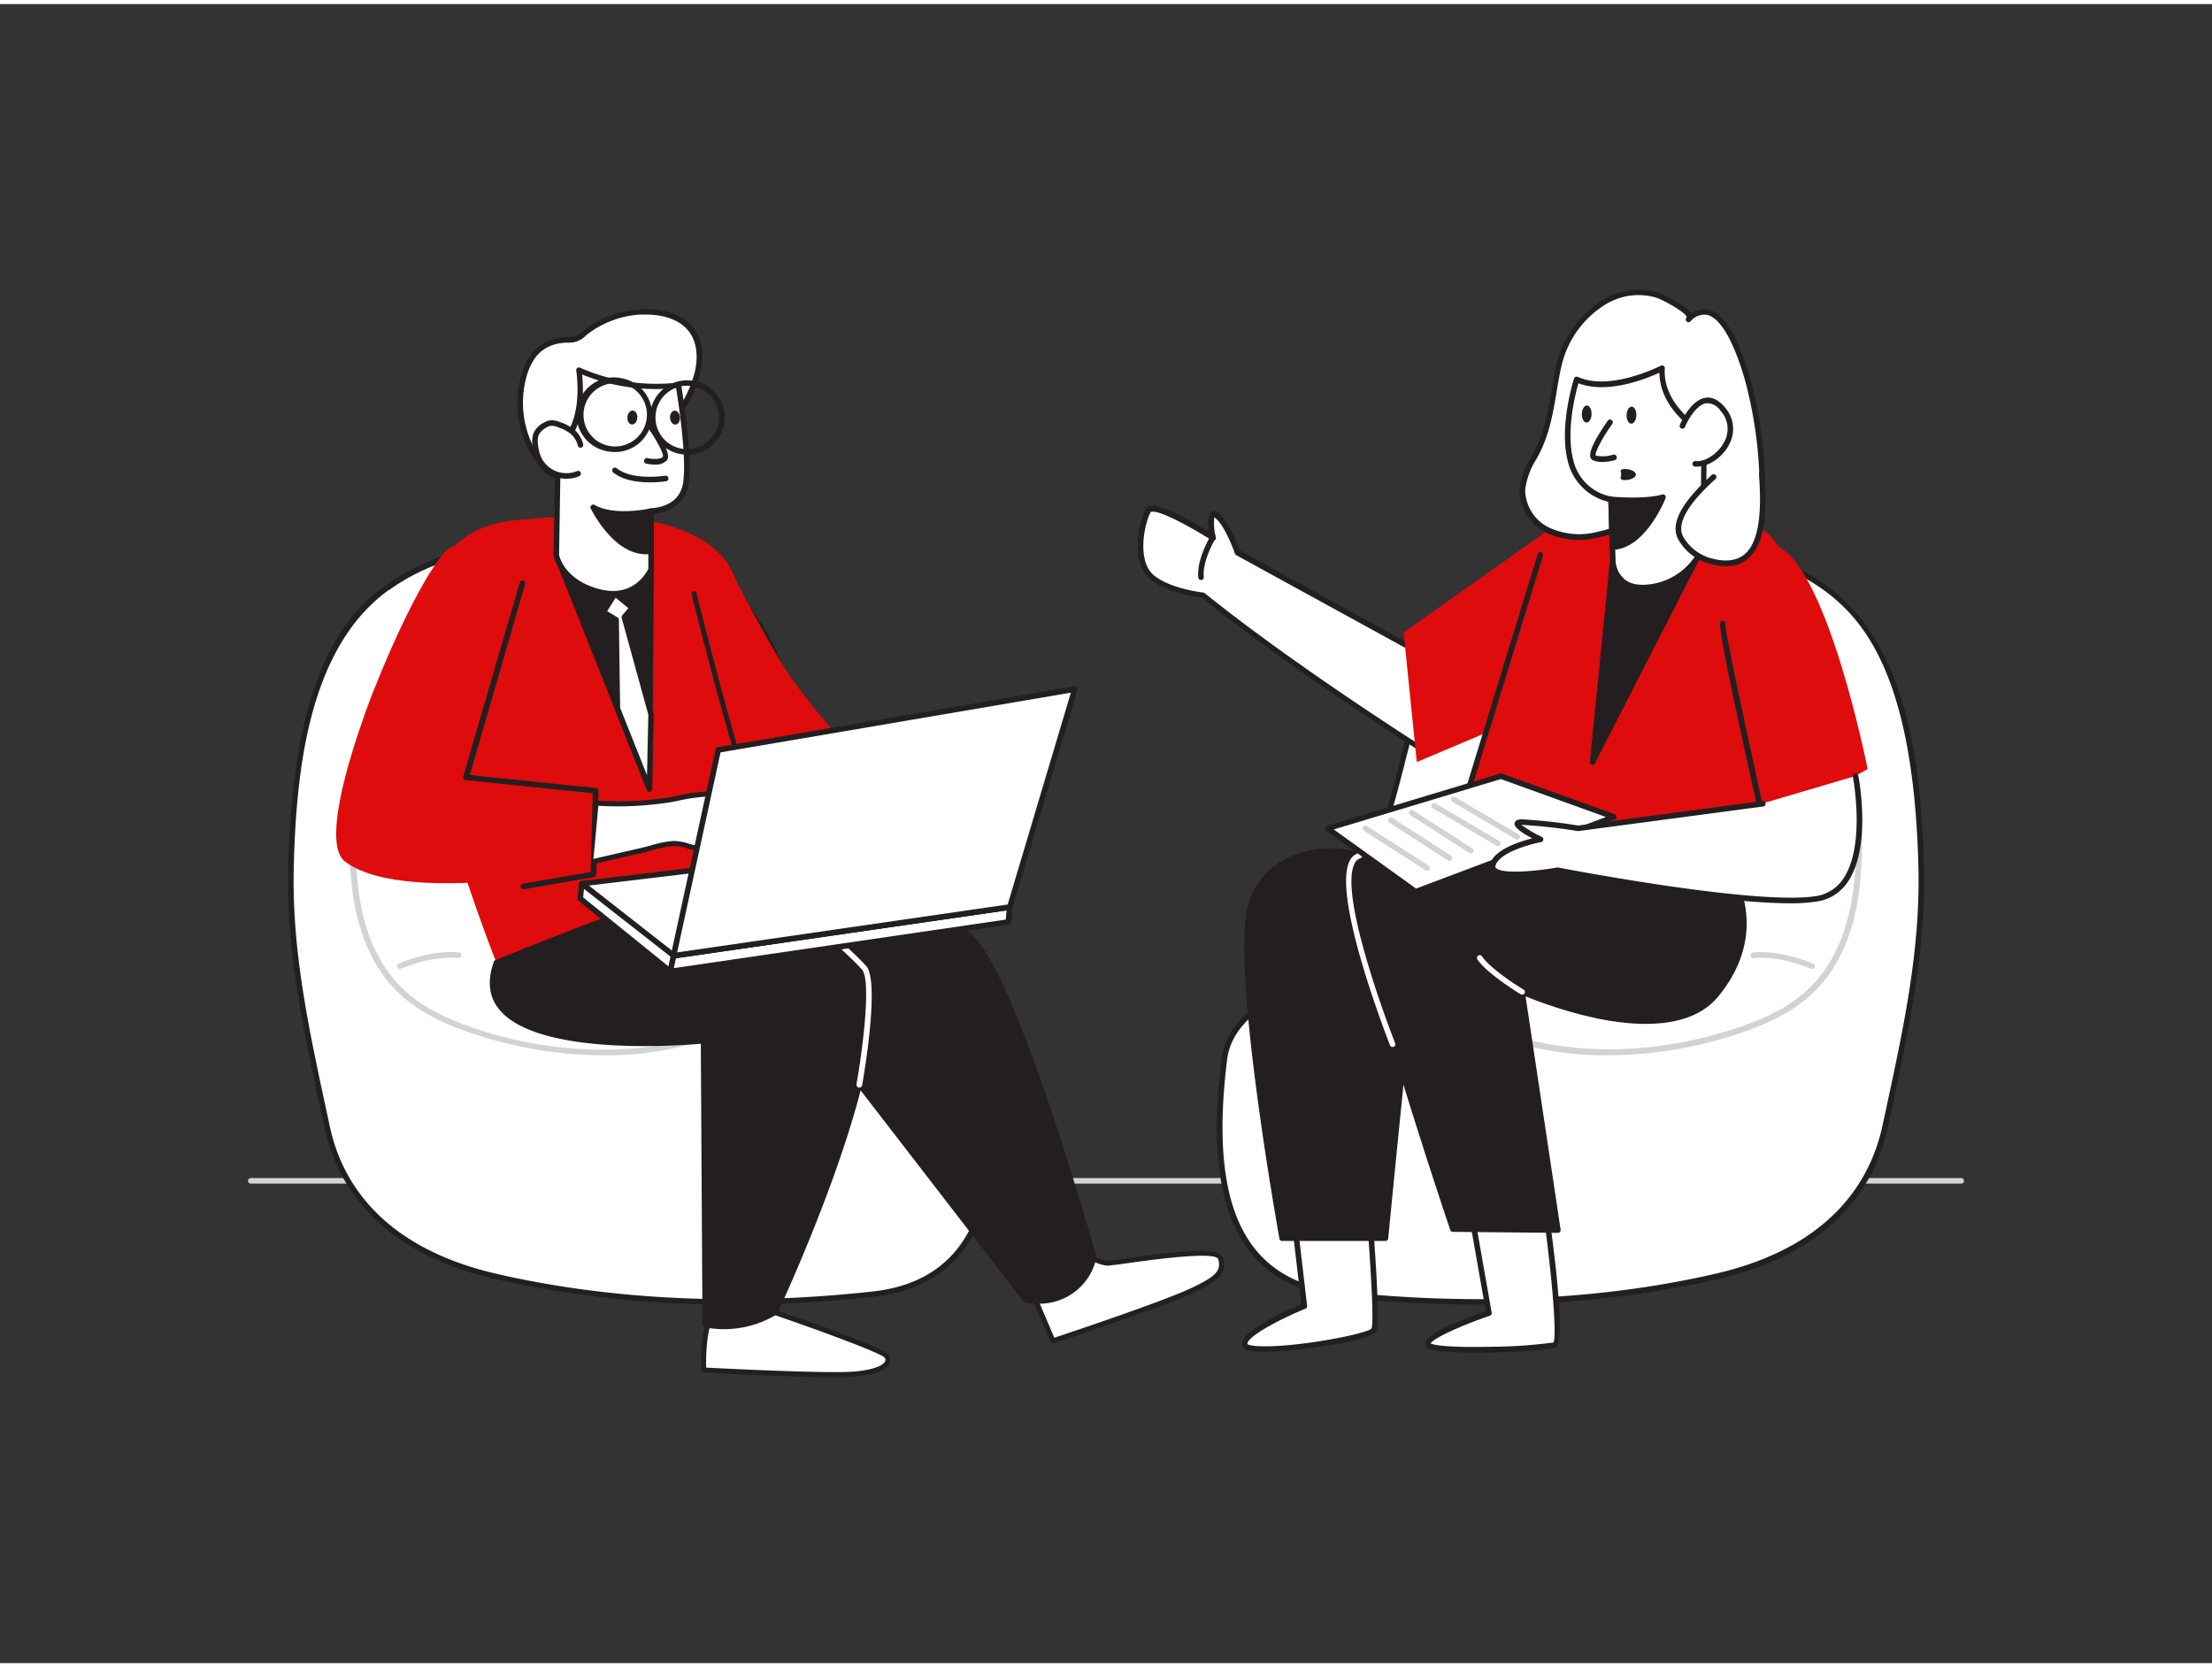 <svg xmlns="http://www.w3.org/2000/svg" viewBox="0 0 400 300" width="406" height="306" class="illustration styles_illustrationTablet__1DWOa"><rect x="0" y="0" width="400" height="300" fill="#333333" stroke="none"/><g id="_496_consulting_flatline" data-name="#496_consulting_flatline"><path d="M354.65,213.29H45.35a.5.5,0,0,1-.5-.5.51.51,0,0,1,.5-.5h309.3a.51.51,0,0,1,.5.5A.5.5,0,0,1,354.65,213.29Z" fill="#d1d3d4"></path><path d="M69.93,105.58C55,116.45,53,139.11,52.62,156.13c-.38,16,3.19,31.28,6.53,46.89,3.26,15.27,15.65,23.6,30.44,27,22,5.09,46,5.68,68.33,3.22s22.91-24.46,20.67-42.47c-.62-5-4.13-8.09-7.92-10.79a47.28,47.28,0,0,1-12.08-11.65C148,153,147.39,134.78,140.33,118.1c-5.58-13.21-18-22.41-32.41-21.95S79.86,98.36,69.93,105.58Z" fill="#fff"></path><path d="M132.56,235.18a192.42,192.42,0,0,1-43.08-4.64c-21.71-5-28.74-17.69-30.82-27.42l-.7-3.28c-3.19-14.8-6.2-28.77-5.84-43.72.83-34.47,9.8-45.33,17.52-50.95l.29.41-.29-.41c10.51-7.64,25.24-9.1,38.27-9.52,14.06-.43,27,8.28,32.88,22.25a145.74,145.74,0,0,1,6.32,20c2.7,10.25,5.5,20.84,11.9,30.16,2.83,4.12,6.4,7.57,12,11.53,3.84,2.73,7.48,6,8.12,11.13,2.06,16.49.37,27.91-5.17,34.92-3.64,4.61-9,7.34-15.94,8.11A233.48,233.48,0,0,1,132.56,235.18ZM70.23,106c-14.34,10.43-16.68,32.29-17.11,50.16-.35,14.83,2.64,28.75,5.81,43.49l.71,3.28c2,9.45,8.87,21.73,30.07,26.65,20.52,4.76,44.09,5.87,68.15,3.21,6.66-.73,11.8-3.34,15.27-7.73,5.36-6.79,7-18,5-34.18-.6-4.77-4.06-7.84-7.71-10.44-5.65-4-9.3-7.55-12.2-11.77-6.5-9.46-9.31-20.15-12-30.48a146.57,146.57,0,0,0-6.28-19.88c-5.74-13.59-18.28-22.11-31.93-21.64-12.87.42-27.42,1.85-37.71,9.33Z" fill="#231f20"></path><path d="M109.13,190.08a72.19,72.19,0,0,1-8-.45,76.52,76.52,0,0,1-15-3.25c-6.64-2.15-11.1-4.61-14.45-7.95-5.09-5.09-7-12-7.77-16.83-1.7-11.24,0-23.66,1.23-30.06a30.57,30.57,0,0,1,14.94-21.06c5.38-3.13,11.8-5.15,19.61-6.17,8.2-1.07,14.1-.19,18.57,2.76,7.3,4.82,9.38,14.09,10.88,23.17l2.55,15.41c.62,3.83,1.48,9.07,4.49,11.54a19.1,19.1,0,0,0,3.41,2.06c2.11,1.06,4.28,2.17,5.51,4.58,1.51,3,2.15,8,.6,11.29-1.72,3.62-5.23,6-7.71,7.47A56.28,56.28,0,0,1,109.13,190.08ZM106,104.87a48.33,48.33,0,0,0-6.08.43c-7.68,1-14,3-19.23,6a29.53,29.53,0,0,0-14.46,20.38C65,138.06,63.3,150.35,65,161.45c.71,4.72,2.59,11.37,7.49,16.27,3.23,3.23,7.56,5.61,14,7.71a74.32,74.32,0,0,0,14.75,3.2h0c13.55,1.53,26.1-.86,36.29-6.9,2.37-1.41,5.71-3.67,7.31-7,1.42-3,.82-7.64-.58-10.41-1.08-2.12-3-3.1-5.07-4.14a19.84,19.84,0,0,1-3.59-2.17c-3.31-2.71-4.2-8.18-4.85-12.16l-2.55-15.41c-1.46-8.86-3.48-17.9-10.44-22.49C114.71,105.87,110.87,104.87,106,104.87Z" fill="#d1d3d4"></path><path d="M72.31,174.45a.51.51,0,0,1-.47-.31.5.5,0,0,1,.28-.65c6.42-2.66,10.7-2,10.88-2a.5.5,0,1,1-.15,1s-4.21-.6-10.35,1.94A.43.43,0,0,1,72.31,174.45Z" fill="#d1d3d4"></path><path d="M330.07,105.58c14.95,10.87,16.9,33.53,17.31,50.55.38,16-3.19,31.28-6.53,46.89-3.26,15.27-15.65,23.6-30.44,27-22,5.09-46,5.68-68.33,3.22s-22.91-24.46-20.67-42.47c.62-5,4.13-8.09,7.92-10.79a47.28,47.28,0,0,0,12.08-11.65C252,153,252.61,134.78,259.67,118.1c5.58-13.21,18-22.41,32.41-21.95S320.14,98.36,330.07,105.58Z" fill="#fff"></path><path d="M267.44,235.18A233.48,233.48,0,0,1,242,233.77c-6.94-.77-12.3-3.5-15.94-8.11-5.54-7-7.23-18.43-5.17-34.92.64-5.16,4.28-8.4,8.12-11.13,5.55-4,9.12-7.41,12-11.53,6.4-9.32,9.2-19.91,11.9-30.16a145.74,145.74,0,0,1,6.32-20c5.91-14,18.85-22.67,32.88-22.25,13,.42,27.76,1.88,38.27,9.52,14.7,10.69,17.08,32.84,17.52,51,.36,14.95-2.65,28.92-5.84,43.72l-.7,3.28c-2.08,9.73-9.11,22.38-30.82,27.42A192.42,192.42,0,0,1,267.44,235.18ZM291,96.63c-13.25,0-25.31,8.41-30.91,21.66a146.57,146.57,0,0,0-6.28,19.88c-2.72,10.33-5.53,21-12,30.48-2.9,4.22-6.55,7.74-12.2,11.77-3.65,2.6-7.11,5.67-7.71,10.44-2,16.21-.4,27.39,5,34.18,3.47,4.39,8.61,7,15.27,7.73,24.06,2.66,47.63,1.55,68.15-3.21,21.2-4.92,28-17.2,30.07-26.65l.71-3.28c3.17-14.74,6.16-28.66,5.81-43.49-.82-34-9.57-44.68-17.11-50.16h0c-10.29-7.48-24.84-8.91-37.71-9.33Z" fill="#231f20"></path><path d="M290.87,190.08a56.28,56.28,0,0,1-28.94-7.49c-2.48-1.47-6-3.85-7.71-7.47-1.55-3.28-.91-8.31.6-11.29,1.23-2.41,3.4-3.52,5.51-4.58a19.1,19.1,0,0,0,3.41-2.06c3-2.47,3.87-7.71,4.49-11.54l2.55-15.41c1.5-9.08,3.58-18.35,10.88-23.17,4.47-2.95,10.37-3.83,18.57-2.76,7.81,1,14.23,3,19.61,6.17a30.57,30.57,0,0,1,14.94,21.06c1.19,6.4,2.93,18.82,1.23,30.06-.73,4.87-2.68,11.74-7.77,16.83-3.35,3.34-7.81,5.8-14.45,7.95a76.52,76.52,0,0,1-15,3.25h0A72.19,72.19,0,0,1,290.87,190.08ZM294,104.87c-4.89,0-8.73,1-11.81,3-7,4.59-9,13.63-10.44,22.49l-2.55,15.41c-.65,4-1.54,9.45-4.85,12.16a19.84,19.84,0,0,1-3.59,2.17c-2,1-4,2-5.07,4.14-1.4,2.77-2,7.41-.58,10.41,1.6,3.37,4.94,5.63,7.31,7,10.19,6,22.73,8.43,36.29,6.9h0a74.32,74.32,0,0,0,14.75-3.2c6.49-2.1,10.82-4.48,14-7.71,4.9-4.9,6.78-11.55,7.49-16.27,1.68-11.1,0-23.39-1.23-29.72a29.53,29.53,0,0,0-14.46-20.38c-5.26-3.06-11.55-5-19.23-6A48.2,48.2,0,0,0,294,104.87Z" fill="#d1d3d4"></path><path d="M327.69,174.45a.43.43,0,0,1-.19,0c-6.14-2.54-10.3-1.94-10.35-1.94a.5.5,0,1,1-.15-1c.18,0,4.46-.65,10.88,2a.5.5,0,0,1,.28.65A.51.51,0,0,1,327.69,174.45Z" fill="#d1d3d4"></path><path d="M254.79,116.12l-31-17S222,94,220.08,92.43s-.73,4-.73,4-10.6-6.77-11.69-4.94-2.9,9.29.72,12.18c3.19,2.53,9.13,3.17,9.13,3.17,16.56,13.35,39.93,28.1,39.93,28.1" fill="#fff"></path><path d="M257.44,135.42a.5.5,0,0,1-.26-.08c-.24-.15-23.49-14.85-39.88-28-1-.12-6.21-.86-9.23-3.26-3.79-3-2.11-10.72-.84-12.83a1.1,1.1,0,0,1,.73-.51c2-.48,8.19,3.15,10.69,4.68-.23-1.45-.33-3.15.4-3.6.27-.16.71-.25,1.34.26,1.83,1.47,3.43,5.74,3.78,6.69l30.86,17a.5.5,0,0,1-.48.88l-31-17a.44.44,0,0,1-.23-.27s-1.73-5-3.53-6.42l-.2-.14a9.69,9.69,0,0,0,.28,3.62.49.49,0,0,1-.2.52.52.52,0,0,1-.56,0c-3.41-2.18-9.4-5.51-10.89-5.15-.06,0-.1,0-.1,0-1.12,1.86-2.68,8.92.6,11.53,3,2.42,8.81,3.07,8.87,3.07a.54.54,0,0,1,.26.11c16.35,13.18,39.66,27.92,39.89,28.06a.51.51,0,0,1,.16.69A.52.52,0,0,1,257.44,135.42Z" fill="#231f20"></path><path d="M247.11,212.41s2.25,25.68,1.33,27.34-22.95,5-23.35,2.65,10.78-7,10.78-7l-2.46-21" fill="#fff"></path><path d="M228.41,243.69a12.52,12.52,0,0,1-2.16-.14c-.65-.11-1.53-.34-1.66-1.06-.41-2.45,7.7-6.09,10.74-7.36l-2.42-20.62a.5.5,0,0,1,1-.12l2.46,21a.5.5,0,0,1-.31.52c-5.2,2.14-10.69,5.2-10.48,6.41,0,0,.29.32,2.43.38,6.42.21,19.17-2.22,20-3.21.6-1.26-.54-17.25-1.4-27a.5.5,0,0,1,1-.09c.38,4.31,2.22,25.92,1.27,27.62S234.58,243.69,228.41,243.69Z" fill="#231f20"></path><path d="M279.69,219.15s3.09,22.69,1.49,23.34-23.35,1.68-23-.23,11.08-5.55,11.08-5.55l-3.88-22.12" fill="#fff"></path><path d="M266.78,243.88c-4.23,0-7.93-.25-8.79-.94a.79.79,0,0,1-.31-.76c.34-2,8-4.78,11-5.8l-3.82-21.71a.5.5,0,0,1,.41-.57.49.49,0,0,1,.58.4l3.89,22.12a.51.51,0,0,1-.34.57c-4.83,1.63-10.13,4-10.7,5,.6.34,3.46.77,11,.6a86.83,86.83,0,0,0,11.2-.77c.69-1.26-.33-12.52-1.74-22.83a.51.51,0,0,1,.43-.57.49.49,0,0,1,.56.43c1.44,10.53,2.81,23.21,1.19,23.87C280.4,243.35,273,243.88,266.78,243.88Z" fill="#231f20"></path><path d="M255.73,173.66c-.53,1.82-5.17,49.5-5.17,49.5H231.85s-8.61-47.88-5.78-59.7c1.94-8.14,10.78-12.12,19.78-9.48,13.39-.53,27.15-2.24,27.15-2.24Z" fill="#231f20"></path><path d="M250.56,223.66H231.85a.49.49,0,0,1-.49-.41c-.35-2-8.6-48.12-5.78-59.91a13.41,13.41,0,0,1,6.39-8.53,18,18,0,0,1,13.94-1.34c13.19-.52,26.89-2.21,27-2.22a.49.49,0,0,1,.5.25.49.49,0,0,1-.05.55l-17.2,21.83c-.5,2.39-3.86,36.28-5.13,49.33A.5.5,0,0,1,250.56,223.66Zm-18.29-1h17.84c.5-5.16,4.63-47.37,5.14-49.14a.56.56,0,0,1,.09-.17l16.52-21c-3.65.42-15,1.67-26,2.1l-.16,0a17,17,0,0,0-13.24,1.22,12.21,12.21,0,0,0-5.91,7.89C223.92,174.58,231.44,218,232.27,222.66Z" fill="#231f20"></path><path d="M313.49,158.4s5.89,9.78-3.21,20.79-35-.57-35-.57l6.47,43.08-19-.19s-19.8-58.65-17.52-64.72,18.5-8.87,18.5-8.87Z" fill="#231f20"></path><path d="M281.72,222.2h0l-19-.19a.5.5,0,0,1-.47-.34c-.81-2.4-19.84-58.89-17.52-65.06s18.21-9.06,18.89-9.18a.6.6,0,0,1,.19,0l49.78,10.48a.51.51,0,0,1,.33.24c.06.1,6,10.2-3.26,21.36-3.84,4.65-11.25,6-21.41,4a76.63,76.63,0,0,1-13.38-4.09l6.34,42.2a.49.49,0,0,1-.11.4A.52.52,0,0,1,281.72,222.2ZM263.08,221l18.06.19-6.39-42.51a.5.5,0,0,1,.7-.53c.26.12,25.69,11.3,34.44.71,4.58-5.54,5.2-10.73,4.91-14.11a16,16,0,0,0-1.64-5.91L263.7,148.43c-1.32.24-16,3-18,8.53C243.86,161.77,257.51,204.49,263.08,221Z" fill="#231f20"></path><path d="M251.82,188.58a.49.49,0,0,1-.46-.31c-.43-1.09-10.49-26.81-7.33-33.26a2.68,2.68,0,0,1,1.68-1.51.5.5,0,0,1,.62.34.51.51,0,0,1-.34.62,1.71,1.71,0,0,0-1.06,1c-3,6.06,7.25,32.19,7.36,32.45a.5.5,0,0,1-.29.65Z" fill="#fff"></path><path d="M275.25,179.12a.48.48,0,0,1-.26-.07c-.25-.15-6.15-3.75-7.82-6.3a.49.49,0,0,1,.14-.69.5.5,0,0,1,.69.14c1.55,2.37,7.45,6,7.51,6a.51.51,0,0,1,.17.69A.52.52,0,0,1,275.25,179.12Z" fill="#fff"></path><path d="M313.49,158.4s20.89-51.47,5.46-63.28-37.42-6.55-40.42,4.49-14.83,48.31-14.83,48.31S301.6,159.22,313.49,158.4Z" fill="#de0c0c"></path><polygon points="291.65 100.73 288.04 137.06 307.95 98.16 291.65 100.73" fill="#231f20"></polygon><path d="M288,137.56a.39.39,0,0,1-.15,0,.48.48,0,0,1-.35-.53l3.62-36.33a.5.5,0,0,1,.42-.45l16.29-2.56a.49.49,0,0,1,.49.2.51.51,0,0,1,0,.52l-19.92,38.9A.5.5,0,0,1,288,137.56Zm4.07-36.4-3.32,33.32,18.27-35.67Z" fill="#231f20"></path><path d="M279.9,95.18l-26.08,18.45,2.38,23.43,27.95-11.81S288.78,99.33,279.9,95.18Z" fill="#de0c0c"></path><path d="M290,95.71a13.64,13.64,0,0,1,5.83-.63c3.07.54,5.88,2,9,2.46a57.6,57.6,0,0,0,10.34,0c1-.05,0,1.3.84.72,2.82-2.06,2.68-6.14,2.67-9.2a77.64,77.64,0,0,0-2.63-21c-1-3.56-4.95-16.59-10.72-11,1.3-1.27-5-4.23-5.9-4.48-8.18-2.27-15.6,4.92-17.43,12.4-1.33,5.43-1.43,10.82-4,15.92-1.14,2.25-2.62,4.47-2.72,7a8.24,8.24,0,0,0,4.65,7.28,13.4,13.4,0,0,0,8.9.81Z" fill="#fff"></path><path d="M315.72,98.9a.6.6,0,0,1-.27-.07.69.69,0,0,1-.29-.71v-.07l-1.57.07a48.21,48.21,0,0,1-8.83-.08,27.55,27.55,0,0,1-4.88-1.3,28,28,0,0,0-4.15-1.16,12.57,12.57,0,0,0-5.34.54l-.29.07-1.19.29a14,14,0,0,1-9.23-.86,8.7,8.7,0,0,1-4.93-7.73,13.89,13.89,0,0,1,2.13-6c.22-.41.44-.82.65-1.23,1.72-3.38,2.32-6.85,3-10.52.29-1.73.6-3.51,1-5.29a18.7,18.7,0,0,1,8.31-11.36,12.4,12.4,0,0,1,9.74-1.4c.57.16,5.23,2.2,6.24,3.91a3.73,3.73,0,0,1,3.24-.73c3.5.94,6,7.37,7.49,12.6a77.5,77.5,0,0,1,2.65,21.16v.38c0,3,0,7.11-2.88,9.23A1.07,1.07,0,0,1,315.72,98.9ZM315.21,97a.94.94,0,0,1,.7.26.83.83,0,0,1,.17.26c2.14-1.9,2.12-5.34,2.11-8.13v-.37a76.78,76.78,0,0,0-2.61-20.9c-2-7-4.41-11.27-6.78-11.9a3.2,3.2,0,0,0-3.11,1.17.5.5,0,0,1-.7-.72c.18-.75-4.29-3.25-5.69-3.64a11.39,11.39,0,0,0-9,1.3,17.64,17.64,0,0,0-7.84,10.74c-.43,1.74-.73,3.51-1,5.22-.61,3.59-1.25,7.29-3,10.81-.21.41-.44.82-.66,1.24a13.24,13.24,0,0,0-2,5.54,7.67,7.67,0,0,0,4.38,6.81,13,13,0,0,0,8.57.77l1.16-.28.29-.07a13.53,13.53,0,0,1,5.75-.56,30.3,30.3,0,0,1,4.3,1.2,26.69,26.69,0,0,0,4.7,1.26,47,47,0,0,0,8.64.07l1.6-.08Z" fill="#231f20"></path><path d="M285.11,67.89s-2.73,8.39-1.1,14.66a9.26,9.26,0,0,0,7.32,7l.32,11.17s.12,5.72,7.09,4.63a12,12,0,0,0,9.21-7.2l.2-20.57s-8.07-4.34-7.6-11.73C300.55,65.86,291.25,70.7,285.11,67.89Z" fill="#fff"></path><path d="M297.07,106a6,6,0,0,1-4-1.29,5.76,5.76,0,0,1-1.91-4L290.84,90a9.87,9.87,0,0,1-7.32-7.29c-1.64-6.34,1-14.6,1.12-15a.5.5,0,0,1,.27-.3.53.53,0,0,1,.41,0c5.85,2.68,14.91-2,15-2a.52.52,0,0,1,.51,0,.5.5,0,0,1,.22.45c-.45,7,7.26,11.22,7.33,11.26a.5.5,0,0,1,.27.44l-.2,20.58a.45.45,0,0,1,0,.16,12.38,12.38,0,0,1-9.6,7.52A10.89,10.89,0,0,1,297.07,106ZM285.43,68.57c-.55,1.91-2.28,8.68-.94,13.85a8.69,8.69,0,0,0,6.9,6.64.5.5,0,0,1,.44.48l.32,11.17a4.78,4.78,0,0,0,1.56,3.24c1.13,1,2.8,1.25,5,.92a11.57,11.57,0,0,0,8.78-6.81l.19-20.18c-1.38-.81-7.5-4.77-7.61-11.22C297.74,67.73,290.72,70.59,285.43,68.57Z" fill="#231f20"></path><path d="M304.23,76.26s3.23-7.86,7.26-3.08-1.48,10.3-4.94,9.94" fill="#fff"></path><path d="M306.88,83.64l-.38,0a.5.5,0,0,1-.45-.55.5.5,0,0,1,.55-.45c1.74.18,4.08-1.35,5.17-3.42a4.86,4.86,0,0,0-.66-5.7,2.91,2.91,0,0,0-2.57-1.34c-1.82.28-3.39,3.19-3.84,4.29a.5.5,0,0,1-.93-.38c.08-.19,1.87-4.47,4.62-4.9,1.21-.19,2.38.38,3.49,1.69a5.89,5.89,0,0,1,.78,6.81C311.44,82,309,83.64,306.88,83.64Z" fill="#231f20"></path><path d="M289.64,82.79a3.74,3.74,0,0,1-1.58-.3.88.88,0,0,1-.48-.61c-.37-1.43,2.32-5.37,3.16-6.55a.49.49,0,0,1,.69-.12.5.5,0,0,1,.12.7c-1.8,2.54-3.21,5.22-3,5.73a6.1,6.1,0,0,0,3.15-.16.5.5,0,1,1,.29,1A8.6,8.6,0,0,1,289.64,82.79Z" fill="#231f20"></path><path d="M291.33,89.56s6,.58,9.39-.4c0,0-3.49,8.91-9.16,9Z" fill="#231f20"></path><path d="M291.56,98.69a.5.5,0,0,1-.5-.49l-.23-8.63a.5.5,0,0,1,.55-.51c.06,0,5.93.56,9.2-.38a.49.49,0,0,1,.51.14.5.5,0,0,1,.1.52c-.15.38-3.68,9.22-9.62,9.35Zm.28-8.59.2,7.55c4-.48,6.82-5.65,7.82-7.77A35.18,35.18,0,0,1,291.84,90.1Z" fill="#231f20"></path><ellipse cx="295.01" cy="74.33" rx="1.54" ry="0.88" transform="translate(213.2 367.35) rotate(-88.54)" fill="#231f20"></ellipse><ellipse cx="286.92" cy="74.12" rx="1.54" ry="0.88" transform="translate(205.52 359.07) rotate(-88.54)" fill="#231f20"></ellipse><path d="M318.57,85c.43,6.57,1,18.65-9.44,15.67A8.87,8.87,0,0,1,304,96.62c-2-3.58,3.38-8.76,5.93-11.09" fill="#fff"></path><path d="M312.1,101.64a11.39,11.39,0,0,1-3.11-.48,9.26,9.26,0,0,1-5.47-4.3c-2.07-3.64,2.45-8.42,6-11.7a.51.51,0,0,1,.71,0,.5.5,0,0,1,0,.71c-1.92,1.76-7.75,7.1-5.83,10.47a8.28,8.28,0,0,0,4.88,3.83c2.62.75,4.68.54,6.12-.62,3.45-2.79,2.93-10.72,2.68-14.53a.5.5,0,0,1,1-.07c.28,4.29.81,12.26-3.06,15.38A6,6,0,0,1,312.1,101.64Z" fill="#231f20"></path><path d="M295.82,85.07c0,.53-.89,1-2,1s-.66-.44-.66-1-.44-1,.66-1S295.82,84.54,295.82,85.07Z" fill="#231f20"></path><path d="M320.77,97.82s-9.23,7.71-9.27,14.23,7,37,7,37l19.23-10.72S330.23,100.46,320.77,97.82Z" fill="#de0c0c"></path><path d="M264.75,145.1l-.14,0a.5.5,0,0,1-.33-.63l13.78-45a.5.5,0,1,1,.95.29l-13.78,45A.5.5,0,0,1,264.75,145.1Z" fill="#231f20"></path><path d="M318.69,147.47a.49.49,0,0,1-.49-.39c-7.79-34.75-7.31-35.16-7-35.41a.51.51,0,0,1,.71,0,.49.49,0,0,1,.09.49c0,1.63,4.27,21.55,7.21,34.65a.5.5,0,0,1-.38.6Z" fill="#231f20"></path><polygon points="291.85 146.97 256 160.48 240.08 149.05 271.42 139.59 291.85 146.97" fill="#fff"></polygon><path d="M256,161a.53.53,0,0,1-.3-.09l-15.91-11.44a.5.5,0,0,1-.21-.49.51.51,0,0,1,.35-.39l31.34-9.45a.58.58,0,0,1,.32,0L292,146.5a.53.53,0,0,1,.33.47.5.5,0,0,1-.33.47L256.17,161A.47.47,0,0,1,256,161Zm-14.81-11.75,14.88,10.69L290.4,147l-19-6.86Z" fill="#231f20"></path><path d="M335.49,139.6s4,20.23-6.89,22.16-47-5.14-47-5.14-12.54,2.21-11.74-1,8.63-4.63,8.63-4.63-6.46-3.13-3.28-3.12a97.62,97.62,0,0,1,10.1,1.13l33.4-4.45" fill="#fff"></path><path d="M323.66,162.6c-13.68,0-39.89-5-42-5.47-1.89.33-10.16,1.64-11.9-.24a1.38,1.38,0,0,1-.32-1.34c.67-2.61,5.25-4.09,7.64-4.69-3.4-1.8-3.24-2.51-3.17-2.79.15-.65,1-.65,1.36-.65a96.75,96.75,0,0,1,10.11,1.12l33.33-4.44a.5.5,0,0,1,.13,1l-33.4,4.44a.38.38,0,0,1-.15,0,98.16,98.16,0,0,0-10-1.12h-.15a20.39,20.39,0,0,0,3.66,2.17.51.51,0,0,1-.12.95c-2.09.39-7.65,1.93-8.24,4.26a.37.37,0,0,0,.08.41c1.08,1.17,7.37.57,11.08-.08h.19c.36.07,36.13,7,46.77,5.14a7.12,7.12,0,0,0,4.73-3.07c4.08-5.93,1.86-18,1.76-18.5a.52.52,0,0,1,.11-.42.49.49,0,0,1,.51-.17.48.48,0,0,1,.36.39l-.49.1.5-.09c.25,1.32,2.32,13.1-1.93,19.26a8.05,8.05,0,0,1-5.38,3.48A29.61,29.61,0,0,1,323.66,162.6Z" fill="#231f20"></path><path d="M196.4,225.84a6.82,6.82,0,0,0,3.79,1.84c1.67,0,19.78-3.34,20.53-.86s-.73,3.72-5.06,5.76c-5.8,2.73-25.27,9.14-25.27,9.14l-4.26-10Z" fill="#fff"></path><path d="M190.39,242.18a.44.44,0,0,1-.42-.28l-4.26-10a.45.45,0,0,1,.19-.57l10.27-5.88a.46.46,0,0,1,.57.09,6.35,6.35,0,0,0,3.46,1.69,33.24,33.24,0,0,0,3.64-.45c10.79-1.51,16.74-2,17.32-.09.86,2.85-.94,4.25-5.31,6.31-5.75,2.72-25.12,9.1-25.32,9.17Zm-3.68-10.27,3.94,9.25c2.8-.93,19.56-6.52,24.81-9,4.45-2.1,5.44-3.17,4.82-5.22-.45-1.49-12.39.18-16.31.73-2.2.31-3.37.44-3.79.46a7.12,7.12,0,0,1-3.85-1.74Z" fill="#231f20"></path><path d="M140.11,236.57s19.41,6.67,20.24,7.94-.64,2.76-5.81,3.22-27.29-.74-27.29-.74-.28-6,1.11-9S140.11,236.57,140.11,236.57Z" fill="#fff"></path><path d="M150.85,248.29c-7.92,0-22.87-.8-23.62-.84a.47.47,0,0,1-.44-.44c0-.25-.26-6.14,1.15-9.24,1.49-3.27,11.14-1.82,12.24-1.65l.07,0c4.59,1.58,19.63,6.82,20.48,8.13a1.56,1.56,0,0,1,.14,1.58c-.59,1.21-2.77,2-6.29,2.33C153.73,248.26,152.43,248.29,150.85,248.29Zm-23.16-1.73c3.08.16,22.13,1.13,26.81.71,4.52-.4,5.39-1.49,5.54-1.82a.64.64,0,0,0-.07-.69c-.77-.9-12.64-5.22-20-7.74-3.88-.62-10.33-.85-11.23,1.13C127.66,240.6,127.66,245.17,127.69,246.56Z" fill="#231f20"></path><path d="M89.77,173.34s-15.84-39.59-14.18-59.12S90,93.5,94.47,93.22s27.94-3.41,36.51,7.1,6.37,61.13,6.37,61.13Z" fill="#de0c0c"></path><polygon points="117.73 102.24 117.44 141.91 100.6 99.58 117.73 102.24" fill="#231f20"></polygon><path d="M117.44,142.41a.51.51,0,0,1-.47-.31L100.13,99.76a.53.53,0,0,1,.08-.5.49.49,0,0,1,.47-.18l17.13,2.67a.5.5,0,0,1,.43.49l-.3,39.68a.5.5,0,0,1-.41.48Zm-16-42.21L117,139.35l.27-36.68Z" fill="#231f20"></path><path d="M138.32,151.42s19.36,5.18,36.67,16.94c7.94,5.39,22.77,58.27,22.77,58.27s-1.66,9.16-12.24,7.73l-46.24-59.91S129.36,151.19,138.32,151.42Z" fill="#231f20"></path><path d="M187.68,235a16.14,16.14,0,0,1-2.23-.16.53.53,0,0,1-.33-.19l-46.23-59.91a.41.41,0,0,1-.07-.11c-.29-.69-7.23-17.09-3.78-22.17a3.6,3.6,0,0,1,3.29-1.55l.12,0c.19.05,19.64,5.34,36.82,17,8,5.44,22.36,56.39,23,58.56a.55.55,0,0,1,0,.22A10.51,10.51,0,0,1,187.68,235Zm-1.89-1.12c9.29,1.15,11.23-6.2,11.45-7.24-.78-2.77-15-52.77-22.53-57.88-16.58-11.26-35.28-16.53-36.46-16.85h-.06a2.59,2.59,0,0,0-2.32,1.11c-3.05,4.5,3.39,20.08,3.85,21.16Z" fill="#231f20"></path><path d="M89.77,173.34s36.68-14.92,46.08-16.3c0,0,13.45,5,20.36,17.74s-16.1,61.79-16.1,61.79a18.16,18.16,0,0,1-12.58,2.22l-.3-51.34S82.92,191.84,89.77,173.34Z" fill="#231f20"></path><path d="M130.88,239.61a18.43,18.43,0,0,1-3.45-.33.5.5,0,0,1-.4-.49l-.3-50.79c-4.22.37-29.95,2.23-36.6-6.39-1.78-2.29-2-5.13-.83-8.44a.5.5,0,0,1,.28-.29c1.5-.61,36.84-15,46.2-16.34a.54.54,0,0,1,.25,0c.13.05,13.7,5.23,20.62,18s-15.15,60.23-16.09,62.24a.46.46,0,0,1-.18.21A18.36,18.36,0,0,1,130.88,239.61ZM128,238.37a17.88,17.88,0,0,0,11.69-2.14c1.31-2.84,22.6-49.18,16.05-61.21-6.4-11.78-18.64-16.94-20-17.47-9.07,1.42-42.66,15-45.62,16.17-1,2.88-.76,5.32.75,7.28,6.76,8.76,36,6,36.26,6a.51.51,0,0,1,.38.12.5.5,0,0,1,.17.37Z" fill="#231f20"></path><path d="M155.38,195.91h-.09a.51.51,0,0,1-.41-.58c1.29-7.34,2.62-18.92,1-20.74-5.33-5.88-18.57-15.68-18.7-15.78a.5.5,0,0,1-.11-.69.51.51,0,0,1,.7-.11c.13.1,13.45,10,18.85,15.91,2.51,2.76-.38,19.67-.72,21.59A.49.49,0,0,1,155.38,195.91Z" fill="#fff"></path><path d="M131,100.32s6.35,12.2,10.09,18.47,11.86,15.26,11.86,15.26,28.76,10.23,28.95,10.78-2.73,10.22-2.73,10.22S149,152.88,144,150.52s-15.12-14-15.12-14Z" fill="#de0c0c"></path><polygon points="111.21 106.62 109.09 109.96 111.41 111.34 111.64 127.34 117.44 141.91 117.73 128.43 112.9 110.88 114.34 109.19 111.21 106.62" fill="#fff"></polygon><path d="M117.44,142.41a.51.51,0,0,1-.47-.31l-5.79-14.57a1.16,1.16,0,0,1,0-.18l-.22-15.73-2.09-1.23a.54.54,0,0,1-.23-.32.47.47,0,0,1,.07-.38l2.12-3.34a.51.51,0,0,1,.34-.23.52.52,0,0,1,.4.11l3.13,2.57a.5.5,0,0,1,.06.71L113.46,111l4.76,17.3a.77.77,0,0,1,0,.15l-.3,13.47a.5.5,0,0,1-.41.48Zm-5.3-15.16L117,139.44l.24-10.94L112.42,111a.54.54,0,0,1,.1-.46l1.11-1.3-2.3-1.89-1.54,2.43,1.88,1.12a.49.49,0,0,1,.24.42Z" fill="#231f20"></path><path d="M99.55,61.27a7.83,7.83,0,0,1,1.79-.45c2.44-.28,2.48.25,4.36-1.33a17.9,17.9,0,0,1,10-3.8c7-.46,12.09,3.05,10.49,10.73a22.52,22.52,0,0,1-4.1,8.36c-4,5.48-9.53,10.44-16.27,11-2,.15-5.75,0-7.2-1.63A18.15,18.15,0,0,1,94.9,66.76a10.15,10.15,0,0,1,1.81-3.5A7.09,7.09,0,0,1,99.55,61.27Z" fill="#fff"></path><path d="M104.59,86.27c-1.78,0-4.93-.24-6.37-1.84a18.58,18.58,0,0,1-3.8-17.83,10.5,10.5,0,0,1,1.91-3.66,7.68,7.68,0,0,1,5-2.61,14.92,14.92,0,0,1,1.52-.11c1,0,1.31,0,2.57-1.11a18.07,18.07,0,0,1,10.26-3.91c4.13-.27,7.48.81,9.43,3,1.74,2,2.29,4.86,1.58,8.27a22.42,22.42,0,0,1-4.18,8.55c-3.45,4.78-9.13,10.6-16.64,11.16C105.68,86.24,105.22,86.27,104.59,86.27Zm12.28-30.12c-.38,0-.77,0-1.17,0A17.4,17.4,0,0,0,106,59.88a4.14,4.14,0,0,1-3.17,1.34c-.37,0-.83,0-1.45.1a6.93,6.93,0,0,0-1.67.42h0a6.53,6.53,0,0,0-2.63,1.84,9.72,9.72,0,0,0-1.73,3.33A17.58,17.58,0,0,0,99,83.77c1.14,1.27,4.32,1.66,6.79,1.46,7.12-.53,12.58-6.14,15.9-10.74a21.51,21.51,0,0,0,4-8.17c.64-3.1.17-5.66-1.36-7.42S120.14,56.15,116.87,56.15ZM99.55,61.27h0Z" fill="#231f20"></path><path d="M117.74,91.68v10.56s-2.48,5.81-9.39,4.06-7.75-6.73-7.75-6.73L100.91,80s5.17-2.68,3.79-13.85a34.4,34.4,0,0,0,18,2.72s2.12,12.21,1.38,17.59C123.33,91.7,117.83,91.61,117.74,91.68Z" fill="#fff"></path><path d="M110.84,107.13a10.62,10.62,0,0,1-2.61-.35c-7.14-1.82-8.09-6.91-8.12-7.12l.3-19.64a.52.52,0,0,1,.27-.44s4.84-2.71,3.53-13.34a.47.47,0,0,1,.21-.47.49.49,0,0,1,.51,0,34.17,34.17,0,0,0,17.69,2.67.51.51,0,0,1,.55.41c.08.5,2.12,12.35,1.37,17.75-.43,3.19-2.67,5.16-6.3,5.57v10.11a.58.58,0,0,1,0,.19A8.27,8.27,0,0,1,110.84,107.13Zm-9.43-26.82-.31,19.27c0,.1.89,4.58,7.38,6.23,6,1.54,8.42-3,8.76-3.68V91.68a.5.5,0,0,1,.18-.39.76.76,0,0,1,.46-.13c3.33-.3,5.29-1.94,5.67-4.74.64-4.65-.92-14.7-1.29-17a35.18,35.18,0,0,1-17-2.44C106.21,76.37,102.47,79.59,101.41,80.31Zm16.33,21.93h0Z" fill="#231f20"></path><path d="M105,79.74a4.51,4.51,0,0,0-1.51-2.44,8,8,0,0,0-2.41-1.25,3.39,3.39,0,0,0-1.46-.28,2.73,2.73,0,0,0-1,.35,3.47,3.47,0,0,0-1.69,1.73,4.13,4.13,0,0,0-.12,2,8.45,8.45,0,0,0,.51,2.11,5.48,5.48,0,0,0,7.23,3" fill="#fff"></path><path d="M102.38,85.83a6,6,0,0,1-5.53-3.7,8.27,8.27,0,0,1-.54-2.24,4.58,4.58,0,0,1,.14-2.22,4,4,0,0,1,1.92-2,3.1,3.1,0,0,1,1.17-.41,3.85,3.85,0,0,1,1.69.31,8.6,8.6,0,0,1,2.56,1.33,5.05,5.05,0,0,1,1.67,2.71.49.49,0,0,1-.37.6.5.5,0,0,1-.6-.37,4.07,4.07,0,0,0-1.34-2.17,7.63,7.63,0,0,0-2.27-1.16,2.87,2.87,0,0,0-1.23-.26,2.22,2.22,0,0,0-.8.3A3.1,3.1,0,0,0,97.38,78a3.9,3.9,0,0,0-.08,1.74,7.25,7.25,0,0,0,.48,2,5,5,0,0,0,2.72,2.71,5.13,5.13,0,0,0,3.85,0,.48.48,0,0,1,.65.26.5.5,0,0,1-.26.66A6,6,0,0,1,102.38,85.83Z" fill="#231f20"></path><path d="M117.33,75.92s3.76,5.34,2.92,6.3-3.27.39-3.27.39" fill="#fff"></path><path d="M118.46,83.28a7.67,7.67,0,0,1-1.59-.18.5.5,0,1,1,.22-1c.83.19,2.32.29,2.78-.24.21-.49-1.17-3.15-3-5.68a.5.5,0,0,1,.82-.57c1.49,2.11,3.84,5.81,2.89,6.91A2.87,2.87,0,0,1,118.46,83.28Z" fill="#231f20"></path><ellipse cx="114.34" cy="74.75" rx="1.26" ry="0.9" transform="translate(32.7 184.28) rotate(-86.47)" fill="#231f20"></ellipse><ellipse cx="122.06" cy="74.78" rx="0.9" ry="1.26" transform="translate(-4.94 8.74) rotate(-4.02)" fill="#231f20"></ellipse><path d="M117.51,86.48c-2.08,0-4.81-.32-6.61-1.77a.51.51,0,0,1-.08-.71.49.49,0,0,1,.7-.07c2.85,2.29,8.71,1.36,8.77,1.35a.5.5,0,0,1,.16,1A19.56,19.56,0,0,1,117.51,86.48Z" fill="#231f20"></path><path d="M124.28,81.48a6.73,6.73,0,0,1-6.65-7.89h0a6.74,6.74,0,0,1,7.79-5.46,6.72,6.72,0,0,1-1.14,13.35Zm-5.66-7.71a5.72,5.72,0,0,0,8.93,5.67,5.74,5.74,0,0,0,1.4-8,5.73,5.73,0,0,0-10.33,2.31Z" fill="#231f20"></path><path d="M111.22,81a6.6,6.6,0,0,1-1.17-.1,6.73,6.73,0,1,1,2.32-13.25,6.73,6.73,0,0,1,2.71,12.13A6.74,6.74,0,0,1,111.22,81Zm0-12.45a5.73,5.73,0,0,0-4.68,9,5.72,5.72,0,0,0,8,1.39,5.74,5.74,0,0,0,1.4-8,5.66,5.66,0,0,0-4.7-2.43Z" fill="#231f20"></path><path d="M117.74,91.68S111.17,93.2,107.3,91c0,0,4.28,8.85,10.44,7.93Z" fill="#231f20"></path><path d="M116.82,99.49c-5.9,0-9.8-7.93-10-8.28a.47.47,0,0,1,.11-.58.48.48,0,0,1,.58-.07c3.66,2.09,10,.65,10.08.64a.5.5,0,0,1,.62.48v7.24a.5.5,0,0,1-.43.49A6.71,6.71,0,0,1,116.82,99.49Zm-8.35-7.43c1.38,2.26,4.65,6.71,8.77,6.41V92.3C115.71,92.58,111.68,93.15,108.47,92.06Z" fill="#231f20"></path><path d="M82,98c-5.37,1-27.12,51.24-19.67,57,11.62,9,52.05-.1,52.05-.1l-3.29-15.6s-26,.73-26.37-4.61,15.12-30,13.09-33.74S82,98,82,98Z" fill="#de0c0c"></path><path d="M94.67,160.05a.5.5,0,0,1-.09-1l12.23-2.1.38-14.25-23-2.37a.47.47,0,0,1-.36-.21.49.49,0,0,1-.07-.42L94,104.59a.5.5,0,0,1,.62-.34.51.51,0,0,1,.34.62l-10,34.54,22.81,2.35a.5.5,0,0,1,.45.51l-.4,15.12a.5.5,0,0,1-.42.48l-12.63,2.18Z" fill="#231f20"></path><path d="M108.25,144.51a59.58,59.58,0,0,0,12.94-.63,39.37,39.37,0,0,1,9.65-1.11,36.38,36.38,0,0,1,12.46,2.85.92.92,0,0,1,.42.28c.38.53-.53,1-1.18,1.07a17.15,17.15,0,0,1-5.09-.65,48.84,48.84,0,0,1,11.5,6.12c.41.29.85.74.65,1.2s-1,.37-1.55.13l-9.3-4.25a23.39,23.39,0,0,1,6.61,4c.28.25.58.57.5.94-.13.62-1.06.5-1.64.22a54.93,54.93,0,0,1-8.07-4.93l5.74,4.39c.07.47-.42.87-.9.89a2.61,2.61,0,0,1-1.32-.47l-6.4-3.7,4,2.8c.63.44,1.34,1.15,1,1.85s-1.59.57-2.42.2a48.44,48.44,0,0,0-10.27-3.16,16.42,16.42,0,0,0-3.81-.77,33,33,0,0,0-5.83,1.27c-2.89.65-5.78,1.32-8.67,2" fill="#fff"></path><path d="M137.29,156.53a4.38,4.38,0,0,1-1.6-.39A47.72,47.72,0,0,0,125.52,153c-.44-.08-.87-.21-1.3-.33a7.58,7.58,0,0,0-2.4-.42,18,18,0,0,0-3.93.78c-.62.17-1.23.34-1.82.47-2.89.66-5.78,1.32-8.67,2a.47.47,0,0,1-.55-.34.45.45,0,0,1,.34-.55c2.89-.68,5.79-1.34,8.68-2,.57-.13,1.17-.29,1.78-.46a18.62,18.62,0,0,1,4.14-.82,9.41,9.41,0,0,1,2.68.46c.41.12.81.24,1.23.32a48.47,48.47,0,0,1,10.37,3.19,2.38,2.38,0,0,0,1.57.26.38.38,0,0,0,.24-.22c.21-.48-.62-1.11-.88-1.3l-4-2.79a.47.47,0,0,1-.13-.63.46.46,0,0,1,.62-.14l6.4,3.7a2.05,2.05,0,0,0,1.08.4.57.57,0,0,0,.4-.2s0,0,0,0l-5.53-4.23a.46.46,0,1,1,.55-.73,54.09,54.09,0,0,0,8,4.89,1.32,1.32,0,0,0,.94.14c.06-.1,0-.24-.31-.54a22.91,22.91,0,0,0-4.4-3l-2.1-1a.46.46,0,0,1,.36-.84c.73.29,1.44.62,2.14,1l7.18,3.29a1.41,1.41,0,0,0,.88.15c.12-.18-.09-.46-.43-.7a48.36,48.36,0,0,0-11.4-6.06.45.45,0,0,1-.27-.57.46.46,0,0,1,.56-.3,16.23,16.23,0,0,0,4.94.63,1.12,1.12,0,0,0,.83-.37l-.23-.1a35.76,35.76,0,0,0-12.3-2.82,34.37,34.37,0,0,0-8.37.89l-1.18.22a60.57,60.57,0,0,1-13,.64.46.46,0,0,1-.44-.48.44.44,0,0,1,.47-.44,59.85,59.85,0,0,0,12.83-.62l1.18-.22a34.8,34.8,0,0,1,8.58-.9,36.86,36.86,0,0,1,12.62,2.89,1.32,1.32,0,0,1,.61.43.88.88,0,0,1,.08.92,2,2,0,0,1-1.62.87c-.44,0-.88,0-1.31,0a49.36,49.36,0,0,1,8,4.66c.76.54,1.05,1.18.8,1.75a1,1,0,0,1-.58.55,2.25,2.25,0,0,1-1.58-.18l-2.23-1,0,0a1.53,1.53,0,0,1,.65,1.37,1,1,0,0,1-.54.69,2.14,2.14,0,0,1-1.75-.16c-.56-.27-1.11-.56-1.67-.86a1.11,1.11,0,0,1-.27.74,1.49,1.49,0,0,1-1.07.52,2.94,2.94,0,0,1-1.57-.52l-.77-.45a1.36,1.36,0,0,1,0,1.18,1.29,1.29,0,0,1-.74.71A1.91,1.91,0,0,1,137.29,156.53Z" fill="#231f20"></path><path d="M125.52,106.63s4.76,19.41,9,33.22" fill="#fff"></path><path d="M134.56,140.3a.45.45,0,0,1-.43-.32c-4.24-13.65-9-33-9.06-33.24a.46.46,0,0,1,.34-.56.46.46,0,0,1,.55.34c.05.19,4.81,19.56,9,33.19a.46.46,0,0,1-.3.57A.34.34,0,0,1,134.56,140.3Z" fill="#231f20"></path><polygon points="182.61 163.27 182.36 165.99 121.19 174.93 121.8 172.08 182.61 163.27" fill="#fff"></polygon><path d="M121.19,175.43a.52.52,0,0,1-.37-.16.48.48,0,0,1-.12-.44l.61-2.86a.53.53,0,0,1,.42-.39l60.81-8.8a.51.51,0,0,1,.41.13.53.53,0,0,1,.16.41l-.25,2.71a.5.5,0,0,1-.42.45l-61.18,9Zm1-2.91-.39,1.81,60.07-8.78.15-1.69Z" fill="#231f20"></path><path d="M182.61,163.27s-13.93-11.94-14.39-11.83-63,7.61-63,7.61l16.61,13Z" fill="#fff"></path><path d="M121.8,172.58a.46.46,0,0,1-.3-.11l-16.62-13a.5.5,0,0,1,.25-.89c.62-.07,62-7.43,63-7.6.28-.06.69-.17,14.81,11.94a.51.51,0,0,1,.16.52.52.52,0,0,1-.41.36l-60.8,8.8ZM106.45,159.4l15.49,12.15,59.51-8.61c-5-4.25-12.22-10.35-13.3-11C164.89,152.4,118.77,157.92,106.45,159.4Z" fill="#231f20"></path><polygon points="121.19 174.93 104.94 161.76 105.19 159.05 121.8 172.08 121.19 174.93" fill="#fff"></polygon><path d="M121.19,175.43a.52.52,0,0,1-.32-.11l-16.24-13.17a.52.52,0,0,1-.19-.43l.25-2.72a.51.51,0,0,1,.81-.35l16.61,13a.51.51,0,0,1,.18.5l-.61,2.86a.5.5,0,0,1-.33.36A.45.45,0,0,1,121.19,175.43Zm-15.73-13.89L120.87,174l.38-1.75L105.6,160Z" fill="#231f20"></path><polygon points="182.61 163.27 194.36 123.88 129.88 134.87 121.8 172.08 182.61 163.27" fill="#fff"></polygon><path d="M121.8,172.58a.5.5,0,0,1-.36-.16.53.53,0,0,1-.13-.45l8.08-37.2a.49.49,0,0,1,.4-.39l64.49-11a.49.49,0,0,1,.56.63l-11.75,39.4a.53.53,0,0,1-.41.35l-60.8,8.8Zm8.5-37.27-7.85,36.17,59.77-8.66,11.43-38.31Zm52.31,28h0Z" fill="#231f20"></path><path d="M217.18,104.14a.49.49,0,0,1-.49-.44c-.34-3.31,2.13-7.38,2.24-7.55a.5.5,0,0,1,.69-.17.51.51,0,0,1,.16.69s-2.4,4-2.1,6.92a.5.5,0,0,1-.45.55Z" fill="#231f20"></path><path d="M258.07,156.73a.53.53,0,0,1-.27-.08l-11.17-7.18a.5.5,0,0,1,.54-.85l11.17,7.18a.51.51,0,0,1,.15.7A.53.53,0,0,1,258.07,156.73Z" fill="#d1d3d4"></path><path d="M262.11,154.93a.5.5,0,0,1-.27-.07L251.23,148a.5.5,0,1,1,.55-.84l10.6,6.81a.51.51,0,0,1,.15.7A.52.52,0,0,1,262.11,154.93Z" fill="#d1d3d4"></path><path d="M266,153.6a.56.56,0,0,1-.27-.08L255,146.64a.5.5,0,1,1,.55-.84l10.69,6.88a.5.5,0,0,1,.15.69A.48.48,0,0,1,266,153.6Z" fill="#d1d3d4"></path><path d="M270.89,152.28a.45.45,0,0,1-.25-.07l-11.51-6.78a.5.5,0,1,1,.5-.86l11.51,6.78a.5.5,0,0,1-.25.93Z" fill="#d1d3d4"></path><path d="M274.38,151.09a.48.48,0,0,1-.26-.07l-11.51-6.78a.51.51,0,0,1-.17-.69.48.48,0,0,1,.68-.17l11.51,6.78a.5.5,0,0,1-.25.93Z" fill="#d1d3d4"></path></g></svg>
